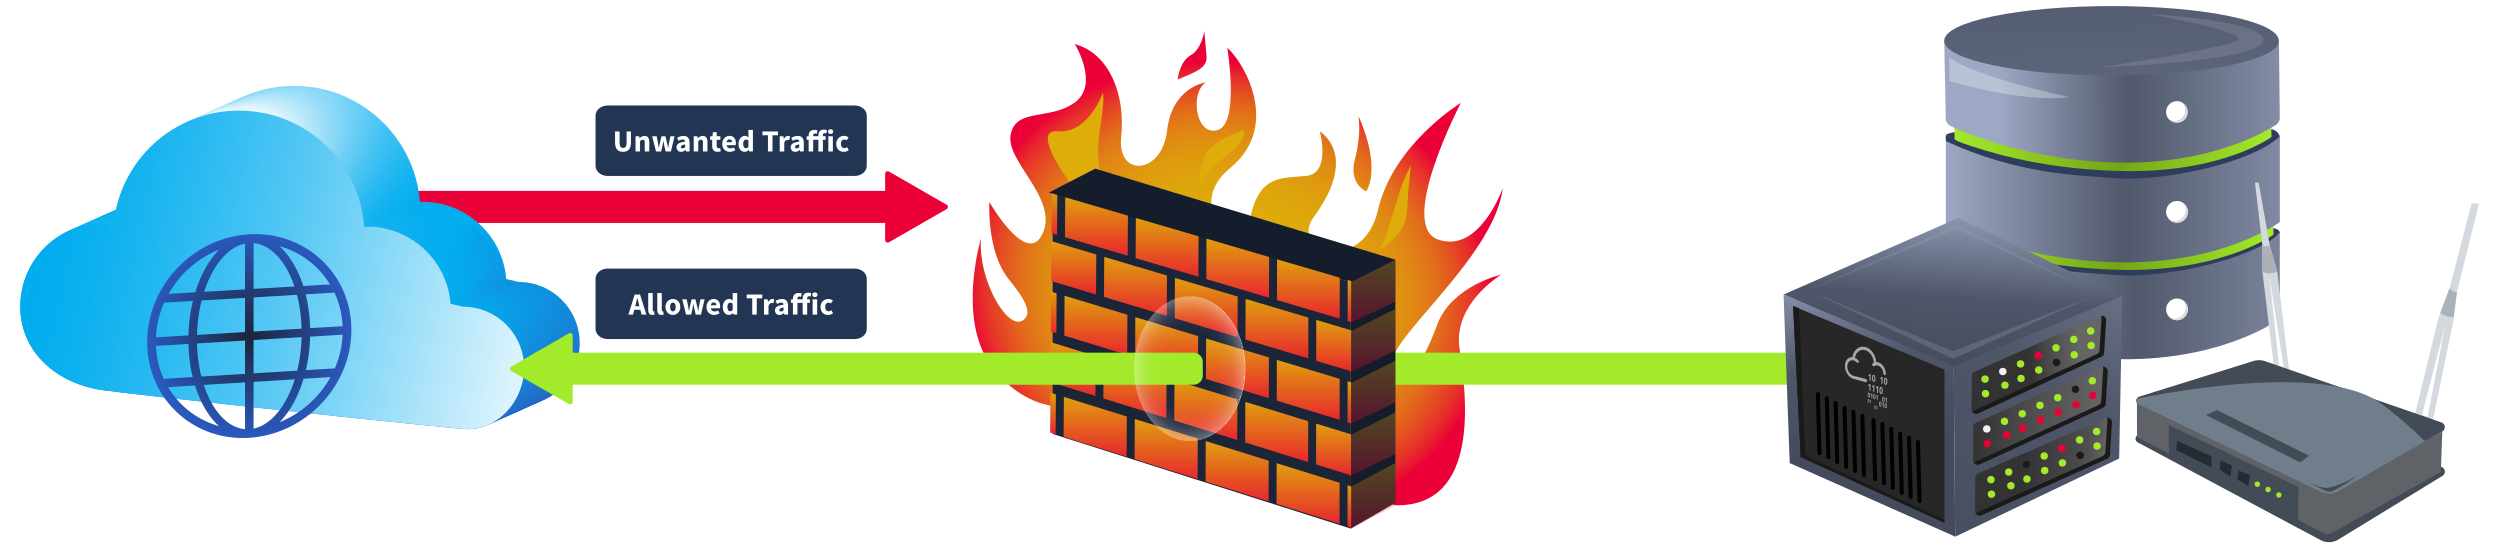 <svg xmlns="http://www.w3.org/2000/svg" xmlns:xlink="http://www.w3.org/1999/xlink" width="1140" height="250" data-name="Layer 1"><defs><linearGradient id="a" x1="511.07" x2="511.07" y1="170.05" y2="209.52" gradientTransform="matrix(-1 0 0 1 1060.92 0)" gradientUnits="userSpaceOnUse"><stop offset="0" stop-color="#dead0a"/><stop offset="1" stop-color="#eb0037"/></linearGradient><linearGradient xlink:href="#a" id="f" x1="528.93" x2="528.93" y1="141.34" y2="180.5"/><linearGradient xlink:href="#a" id="g" x1="496.65" x2="496.65" y1="151.08" y2="190.42"/><linearGradient xlink:href="#a" id="h" x1="510.9" x2="510.9" y1="123.46" y2="162.51"/><linearGradient xlink:href="#a" id="i" x1="543.14" x2="543.14" y1="113.89" y2="152.76"/><linearGradient xlink:href="#a" id="j" x1="561.21" x2="561.21" y1="131.61" y2="170.58"/><linearGradient xlink:href="#a" id="k" x1="543.38" x2="543.38" y1="160.16" y2="199.44"/><linearGradient xlink:href="#a" id="l" x1="445.57" x2="445.57" y1="171.54" y2="199.32"/><linearGradient xlink:href="#a" id="m" x1="452.72" x2="452.72" y1="143.06" y2="176.98"/><linearGradient xlink:href="#a" id="n" x1="452.76" x2="452.76" y1="190.32" y2="224.47"/><linearGradient xlink:href="#a" id="o" x1="478.65" x2="478.65" y1="133.03" y2="172.27"/><linearGradient xlink:href="#a" id="p" x1="580.41" x2="580.41" y1="130.73" y2="158.1"/><linearGradient xlink:href="#a" id="q" x1="478.75" x2="478.75" y1="179.95" y2="219.6"/><linearGradient xlink:href="#a" id="r" x1="464.37" x2="464.37" y1="160.81" y2="200.34"/><linearGradient xlink:href="#a" id="s" x1="496.79" x2="496.79" y1="197.81" y2="237.57"/><linearGradient xlink:href="#a" id="t" x1="464.44" x2="464.44" y1="207.87" y2="247.82"/><linearGradient xlink:href="#a" id="u" x1="445.6" x2="445.6" y1="218.96" y2="246.77"/><linearGradient xlink:href="#a" id="v" x1="529.15" x2="529.15" y1="187.75" y2="227.33"/><linearGradient xlink:href="#a" id="w" x1="580.74" x2="580.74" y1="176.79" y2="204.19"/><linearGradient xlink:href="#a" id="x" x1="571.29" x2="571.29" y1="107.05" y2="142.21"/><linearGradient xlink:href="#a" id="y" x1="445.54" x2="445.54" y1="125.36" y2="153.12"/><linearGradient xlink:href="#a" id="z" x1="561.5" x2="561.5" y1="177.7" y2="217.09"/><linearGradient xlink:href="#a" id="A" x1="560.94" x2="560.94" y1="86.74" y2="125.3"/><linearGradient xlink:href="#a" id="B" x1="580.1" x2="580.1" y1="85.89" y2="113.22"/><linearGradient xlink:href="#a" id="C" x1="571.59" x2="571.59" y1="153.08" y2="188.54"/><linearGradient xlink:href="#a" id="D" x1="464.31" x2="464.31" y1="114.98" y2="154.1"/><linearGradient xlink:href="#a" id="E" x1="528.73" x2="528.73" y1="96.15" y2="134.9"/><linearGradient xlink:href="#a" id="F" x1="496.52" x2="496.52" y1="105.57" y2="144.5"/><linearGradient xlink:href="#a" id="G" x1="434.49" x2="434.49" y1="118.43" y2="146.96"/><linearGradient xlink:href="#a" id="H" x1="434.49" x2="434.49" y1="140.85" y2="169.39"/><linearGradient xlink:href="#a" id="I" x1="434.49" x2="434.49" y1="164.45" y2="192.99"/><linearGradient xlink:href="#a" id="J" x1="434.49" x2="434.49" y1="188.05" y2="216.58"/><linearGradient xlink:href="#a" id="K" x1="434.79" x2="434.79" y1="211.15" y2="241.04"/><linearGradient id="L" x1="208.77" x2="208.77" y1="195.38" y2="17.63" gradientTransform="matrix(-1 0 0 1 358.23 0)" gradientUnits="userSpaceOnUse"><stop offset="0" stop-color="#2a59be"/><stop offset=".54" stop-color="#02adef"/><stop offset=".6" stop-color="#06aeef"/><stop offset=".65" stop-color="#12b2f0"/><stop offset=".71" stop-color="#27b9f1"/><stop offset=".77" stop-color="#44c2f3"/><stop offset=".83" stop-color="#6acef5"/><stop offset=".89" stop-color="#98ddf8"/><stop offset=".95" stop-color="#cdeffb"/><stop offset="1" stop-color="#fff"/></linearGradient><linearGradient id="M" x1="211.08" x2="211.08" y1="196.41" y2="20.54" gradientTransform="matrix(-1 0 0 1 358.23 0)" gradientUnits="userSpaceOnUse"><stop offset="0" stop-color="#2a59be"/><stop offset=".44" stop-color="#099ee7"/><stop offset=".5" stop-color="#07a0e8"/><stop offset=".53" stop-color="#03a8ec"/><stop offset=".54" stop-color="#02adef"/><stop offset=".6" stop-color="#06aeef"/><stop offset=".65" stop-color="#12b2f0"/><stop offset=".71" stop-color="#27b9f1"/><stop offset=".77" stop-color="#44c2f3"/><stop offset=".83" stop-color="#6acef5"/><stop offset=".89" stop-color="#98ddf8"/><stop offset=".95" stop-color="#cdeffb"/><stop offset="1" stop-color="#fff"/></linearGradient><linearGradient id="N" x1="213.38" x2="213.38" y1="197.44" y2="23.44" gradientTransform="matrix(-1 0 0 1 358.23 0)" gradientUnits="userSpaceOnUse"><stop offset="0" stop-color="#2a59be"/><stop offset=".44" stop-color="#09a0e8"/><stop offset=".5" stop-color="#07a2e9"/><stop offset=".54" stop-color="#03aaed"/><stop offset=".54" stop-color="#02adef"/><stop offset=".6" stop-color="#06aeef"/><stop offset=".65" stop-color="#12b2f0"/><stop offset=".71" stop-color="#27b9f1"/><stop offset=".77" stop-color="#44c2f3"/><stop offset=".83" stop-color="#6acef5"/><stop offset=".89" stop-color="#98ddf8"/><stop offset=".95" stop-color="#cdeffb"/><stop offset="1" stop-color="#fff"/></linearGradient><linearGradient id="O" x1="215.69" x2="215.69" y1="198.46" y2="26.35" gradientTransform="matrix(-1 0 0 1 358.23 0)" gradientUnits="userSpaceOnUse"><stop offset="0" stop-color="#2a59be"/><stop offset=".44" stop-color="#08a1e8"/><stop offset=".5" stop-color="#06a3e9"/><stop offset=".54" stop-color="#02abee"/><stop offset=".54" stop-color="#02adef"/><stop offset=".6" stop-color="#06aeef"/><stop offset=".65" stop-color="#12b2f0"/><stop offset=".71" stop-color="#27b9f1"/><stop offset=".77" stop-color="#44c2f3"/><stop offset=".83" stop-color="#6acef5"/><stop offset=".89" stop-color="#98ddf8"/><stop offset=".95" stop-color="#cdeffb"/><stop offset="1" stop-color="#fff"/></linearGradient><linearGradient id="P" x1="217.99" x2="217.99" y1="199.49" y2="29.26" gradientTransform="matrix(-1 0 0 1 358.23 0)" gradientUnits="userSpaceOnUse"><stop offset="0" stop-color="#2a59be"/><stop offset=".44" stop-color="#07a3e9"/><stop offset=".51" stop-color="#05a5ea"/><stop offset=".54" stop-color="#02adef"/><stop offset=".6" stop-color="#06aeef"/><stop offset=".65" stop-color="#12b2f0"/><stop offset=".71" stop-color="#27b9f1"/><stop offset=".77" stop-color="#44c2f3"/><stop offset=".83" stop-color="#6acef5"/><stop offset=".89" stop-color="#98ddf8"/><stop offset=".95" stop-color="#cdeffb"/><stop offset="1" stop-color="#fff"/></linearGradient><linearGradient id="Q" x1="220.3" x2="220.3" y1="200.52" y2="32.16" gradientTransform="matrix(-1 0 0 1 358.23 0)" gradientUnits="userSpaceOnUse"><stop offset="0" stop-color="#2a59be"/><stop offset=".44" stop-color="#06a4ea"/><stop offset=".51" stop-color="#04a6eb"/><stop offset=".54" stop-color="#02adef"/><stop offset=".6" stop-color="#06aeef"/><stop offset=".65" stop-color="#12b2f0"/><stop offset=".71" stop-color="#27b9f1"/><stop offset=".77" stop-color="#44c2f3"/><stop offset=".83" stop-color="#6acef5"/><stop offset=".89" stop-color="#98ddf8"/><stop offset=".95" stop-color="#cdeffb"/><stop offset="1" stop-color="#fff"/></linearGradient><linearGradient id="R" x1="222.6" x2="222.6" y1="201.55" y2="35.07" gradientTransform="matrix(-1 0 0 1 358.23 0)" gradientUnits="userSpaceOnUse"><stop offset="0" stop-color="#2a59be"/><stop offset=".44" stop-color="#06a6eb"/><stop offset=".51" stop-color="#04a8ec"/><stop offset=".54" stop-color="#03adef"/><stop offset=".6" stop-color="#07aeef"/><stop offset=".65" stop-color="#13b2f0"/><stop offset=".71" stop-color="#28b9f1"/><stop offset=".77" stop-color="#45c2f3"/><stop offset=".83" stop-color="#6bcef5"/><stop offset=".89" stop-color="#99ddf8"/><stop offset=".95" stop-color="#ceeffb"/><stop offset="1" stop-color="#fff"/></linearGradient><linearGradient id="S" x1="224.91" x2="224.91" y1="202.58" y2="37.98" gradientTransform="matrix(-1 0 0 1 358.23 0)" gradientUnits="userSpaceOnUse"><stop offset="0" stop-color="#2a59be"/><stop offset=".44" stop-color="#05a7ec"/><stop offset=".52" stop-color="#04a9ed"/><stop offset=".54" stop-color="#03adef"/><stop offset=".6" stop-color="#07aeef"/><stop offset=".65" stop-color="#13b2f0"/><stop offset=".71" stop-color="#28b9f1"/><stop offset=".77" stop-color="#45c2f3"/><stop offset=".83" stop-color="#6bcef5"/><stop offset=".89" stop-color="#99ddf8"/><stop offset=".95" stop-color="#ceeffb"/><stop offset="1" stop-color="#fff"/></linearGradient><linearGradient id="T" x1="227.21" x2="227.21" y1="203.6" y2="40.88" gradientTransform="matrix(-1 0 0 1 358.23 0)" gradientUnits="userSpaceOnUse"><stop offset="0" stop-color="#2a59be"/><stop offset=".44" stop-color="#04a9ed"/><stop offset=".53" stop-color="#03abee"/><stop offset=".54" stop-color="#03adef"/><stop offset=".6" stop-color="#07aeef"/><stop offset=".65" stop-color="#13b2f0"/><stop offset=".71" stop-color="#28b9f1"/><stop offset=".77" stop-color="#45c2f3"/><stop offset=".83" stop-color="#6bcef5"/><stop offset=".89" stop-color="#99ddf8"/><stop offset=".95" stop-color="#ceeffb"/><stop offset="1" stop-color="#fff"/></linearGradient><linearGradient id="U" x1="229.52" x2="229.52" y1="204.63" y2="43.79" gradientTransform="matrix(-1 0 0 1 358.23 0)" gradientUnits="userSpaceOnUse"><stop offset="0" stop-color="#2a59be"/><stop offset=".44" stop-color="#03aaed"/><stop offset=".54" stop-color="#03acee"/><stop offset=".54" stop-color="#03adef"/><stop offset=".6" stop-color="#07aeef"/><stop offset=".65" stop-color="#13b2f0"/><stop offset=".71" stop-color="#28b9f1"/><stop offset=".77" stop-color="#45c2f3"/><stop offset=".83" stop-color="#6bcef5"/><stop offset=".89" stop-color="#99ddf8"/><stop offset=".95" stop-color="#ceeffb"/><stop offset="1" stop-color="#fff"/></linearGradient><linearGradient id="V" x1="231.82" x2="231.82" y1="205.66" y2="46.7" gradientTransform="matrix(-1 0 0 1 358.23 0)" gradientUnits="userSpaceOnUse"><stop offset="0" stop-color="#2a59be"/><stop offset=".44" stop-color="#03acee"/><stop offset=".54" stop-color="#03adef"/><stop offset=".6" stop-color="#07aeef"/><stop offset=".65" stop-color="#13b2f0"/><stop offset=".71" stop-color="#28b9f1"/><stop offset=".77" stop-color="#45c2f3"/><stop offset=".83" stop-color="#6bcef5"/><stop offset=".89" stop-color="#99ddf8"/><stop offset=".95" stop-color="#ceeffb"/><stop offset="1" stop-color="#fff"/></linearGradient><linearGradient id="W" x1="234.13" x2="234.13" y1="206.69" y2="49.6" gradientTransform="matrix(-1 0 0 1 358.23 0)" gradientUnits="userSpaceOnUse"><stop offset="0" stop-color="#2a59be"/><stop offset=".44" stop-color="#02adef"/><stop offset=".57" stop-color="#04adef"/><stop offset=".64" stop-color="#0cb0ef"/><stop offset=".71" stop-color="#1bb5f0"/><stop offset=".76" stop-color="#2fbbf1"/><stop offset=".81" stop-color="#4ac4f3"/><stop offset=".86" stop-color="#6acef5"/><stop offset=".91" stop-color="#90dbf8"/><stop offset=".95" stop-color="#bde9fa"/><stop offset=".99" stop-color="#eef9fd"/><stop offset="1" stop-color="#fff"/></linearGradient><linearGradient id="X" x1="334.07" x2="92.65" y1="102.02" y2="154.04" gradientTransform="matrix(-1 0 0 1 358.23 0)" gradientUnits="userSpaceOnUse"><stop offset="0" stop-color="#02adef"/><stop offset=".09" stop-color="#0cb0ef"/><stop offset=".23" stop-color="#27b9f1"/><stop offset=".43" stop-color="#54c7f4"/><stop offset=".65" stop-color="#93dcf8"/><stop offset=".91" stop-color="#e1f5fd"/><stop offset="1" stop-color="#fff"/></linearGradient><linearGradient id="ab" x1="891.25" x2="1036.82" y1="94.62" y2="94.62" gradientUnits="userSpaceOnUse"><stop offset="0" stop-color="#a3ea2a"/><stop offset=".51" stop-color="#74a517"/><stop offset=".99" stop-color="#a3ea2a"/></linearGradient><linearGradient id="ac" x1="911.76" x2="1263.21" y1="46.45" y2="44.98" gradientUnits="userSpaceOnUse"><stop offset="0" stop-color="#9da8c4"/><stop offset=".17" stop-color="#51586b"/><stop offset=".36" stop-color="#828ca5"/></linearGradient><linearGradient id="ad" x1="966.83" x2="958.01" y1="197.43" y2="-199.63" gradientUnits="userSpaceOnUse"><stop offset="0" stop-color="#7c89a5"/><stop offset=".57" stop-color="#4f5669"/><stop offset="1" stop-color="#444b5c"/></linearGradient><linearGradient id="b" x1="887.3" x2="1199.92" y1="135.07" y2="135.07" gradientUnits="userSpaceOnUse"><stop offset="0" stop-color="#9da8c4"/><stop offset=".28" stop-color="#51586b"/><stop offset=".53" stop-color="#828ca5"/></linearGradient><linearGradient xlink:href="#b" id="ae" x2="1180.33" y1="90.94" y2="90.94"/><linearGradient id="c" x1="893.78" x2="887.82" y1="88.26" y2="171.65" gradientUnits="userSpaceOnUse"><stop offset="0" stop-color="#9da8c4"/><stop offset=".57" stop-color="#4f5669"/><stop offset="1" stop-color="#444b5c"/></linearGradient><linearGradient xlink:href="#c" id="af" x1="840.33" x2="856.1" y1="112.87" y2="204.01"/><linearGradient xlink:href="#c" id="ag" x1="1021.69" x2="871.36" y1="38.38" y2="280.22"/><linearGradient id="d" x1="-2257.14" x2="-2233.42" y1="108.83" y2="112.97" gradientTransform="scale(-1 1)rotate(-3.59 -722.675 -20724.755)" gradientUnits="userSpaceOnUse"><stop offset="0" stop-color="#666"/><stop offset=".57" stop-color="#4d4d4d"/><stop offset="1" stop-color="#333"/></linearGradient><linearGradient xlink:href="#d" id="ah" x1="-2269.01" x2="-2209.43" y1="135.42" y2="135.42"/><linearGradient id="ai" x1="-2272.38" x2="-2211.72" y1="158.49" y2="158.49" gradientTransform="scale(-1 1)rotate(-3.59 -722.675 -20724.755)" gradientUnits="userSpaceOnUse"><stop offset="0" stop-color="#666"/><stop offset=".19" stop-color="#4d4d4d"/><stop offset=".65" stop-color="#333"/></linearGradient><radialGradient id="e" cx="1172.39" cy="-273" r="139.06" fx="1172.39" fy="-273" gradientTransform="matrix(-.973 -.23 -.2 .847 1646.76 635.41)" gradientUnits="userSpaceOnUse"><stop offset="0" stop-color="#dead0a"/><stop offset=".32" stop-color="#deab0a"/><stop offset=".45" stop-color="#dea30c"/><stop offset=".54" stop-color="#df970f"/><stop offset=".62" stop-color="#e08614"/><stop offset=".69" stop-color="#e26f1a"/><stop offset=".75" stop-color="#e45321"/><stop offset=".81" stop-color="#e7312a"/><stop offset=".86" stop-color="#ea0c33"/><stop offset=".87" stop-color="#eb0037"/></radialGradient><radialGradient id="Y" cx="244.56" cy="153.24" r="46.52" fx="244.56" fy="153.24" gradientTransform="matrix(-1 0 0 1 358.23 0)" gradientUnits="userSpaceOnUse"><stop offset="0" stop-color="#1c2538"/><stop offset="1" stop-color="#2a59be"/></radialGradient><radialGradient id="Z" cx="545.23" cy="168.13" r="32.97" fx="545.23" fy="168.13" gradientTransform="matrix(.77 0 0 1 122.4 0)" gradientUnits="userSpaceOnUse"><stop offset="0" stop-color="#fff" stop-opacity="0"/><stop offset=".23" stop-color="rgba(255, 255, 255, .01)" stop-opacity=".01"/><stop offset=".39" stop-color="rgba(255, 255, 255, .05)" stop-opacity=".05"/><stop offset=".53" stop-color="rgba(255, 255, 255, .11)" stop-opacity=".11"/><stop offset=".66" stop-color="rgba(255, 255, 255, .19)" stop-opacity=".19"/><stop offset=".78" stop-color="rgba(255, 255, 255, .3)" stop-opacity=".3"/><stop offset=".89" stop-color="rgba(255, 255, 255, .44)" stop-opacity=".44"/><stop offset="1" stop-color="rgba(255, 255, 255, .59)" stop-opacity=".59"/><stop offset="1" stop-color="#fff" stop-opacity=".6"/></radialGradient><filter id="aa" filterUnits="userSpaceOnUse"><feOffset/><feGaussianBlur result="blur" stdDeviation="8.78"/><feFlood flood-color="#a3ea2a" flood-opacity="1"/><feComposite in2="blur" operator="in"/><feComposite in="SourceGraphic"/></filter></defs><path d="m431.66 95.35-26.28 15.11c-.78.44-1.75-.11-1.75-1.01v-7.79H176.74a4.22 4.22 0 0 1-4.22-4.22v-6.19a4.21 4.21 0 0 1 4.21-4.21h226.9v-7.79c0-.9.97-1.45 1.75-1.01l26.28 15.11c.78.44.78 1.56 0 2" data-name="arrow styles for diagrams etc" style="fill:#eb0037;stroke-width:0"/><g data-name="Artwork 96"><path d="M478.29 184.78s-14.67-1.85-26.5-18.29c-15.43-21.44-4.47-57.76-4.47-57.76-1.45 18.24 11.59 41.35 18.68 37.58 5.49-2.92 1.25-10.07-5.91-18.86-10.29-12.65-8.94-35.34-8.94-35.34s17.26 30.18 24.36 14.23-17.06-32.7-14.64-44.99 17.69-6.31 29.17-14.56.1-26.66.1-26.66c15.69 4.18 23.14 23.09 21.12 42.15s18.69 17.28 20.92-2.69c2.22-19.97 17.69-22.03 17.69-22.03-7.26 4.48-4.84 24.59 5.33 21.75 10.18-2.84 4.44-37.55 4.44-37.55 8.5 7.72 24.03 36.17 1.5 54.68-22.52 18.51 4.86 40.22 9.19 21.87s13.53-16.99 25.16-18.06 6.34-20.42 6.34-20.42c10.93 8.3 9.39 22.7-2.63 38.93s22.37 26.72 29.2-3.11c6.83-29.84 37.75-48.75 37.75-48.75s-29.24 56-10.26 62.38c18.98 6.39 29.39-23.56 29.39-23.56-3.74 32-56.08 72.06-49.46 80.34s12.84.12 19.47-17.85 29.24-22.95 29.24-22.95-22.17 13.18-18.97 33.95 9.65 71.87-29.24 71.2L478.3 184.8Zm144.76-97.49c6.97-12.64-3.62-34.4-3.62-34.4s1.57 7.82-1.56 19.51c-3.12 11.69 5.17 14.89 5.17 14.89Zm-86.09-51c8.1-3.45 13.62-5.15 13.21-10.61-.42-5.46-1-11.39-1-11.39s-1.2 8.08-6.28 10.96-5.92 11.04-5.92 11.04Z" style="fill:url(#e);stroke-width:0"/><path d="M503.94 82.62c-7.41-10.4.54-31.73-.99-40.45 0 0-6.44 18.87-20.53 17.67s8.48 27.56 8.48 27.56zm43 2.25c6.3-13.65 20.41-15.45 20.41-25.45 0 0-9.47 2.45-15.38 8.17s-5.03 17.29-5.03 17.29Zm96.46-9.55c-7.33 12.9-9.85 34.01-15.2 38.92 0 0 12.83-6.17 13.41-18.09s1.79-20.83 1.79-20.83" style="fill:#dead0a;stroke-width:0"/></g><path d="M814 175.44a4.21 4.21 0 0 0 4.21-4.21v-6.19a4.22 4.22 0 0 0-4.22-4.22h-213.8v14.61H814Z" data-name="arrow styles for diagrams etc" style="fill:#a3ea2a;stroke-width:0"/><path d="M480.01 87.82v110.07l135.94 43.15-.02-112.34z" style="fill:#1c2538;stroke-width:0"/><path d="m615.95 241.04 20.36-11.78V118.43l-20.38 10.27zm20.36-122.61-20.38 10.27-137.64-40.88 21.12-10.92z" style="fill:#151c2b;stroke-width:0"/><path d="m535.55 173.35 28.68 8.8-.06 18.5-28.7-8.91z" style="fill:url(#a);stroke-width:0"/><path d="m517.71 144.62 28.64 8.65-.07 18.43-28.67-8.77z" style="fill:url(#f);stroke-width:0"/><path d="m549.98 154.36 28.64 8.65-.04 18.56-28.67-8.76z" style="fill:url(#g);stroke-width:0"/><path d="m535.76 126.72 28.61 8.51-.06 18.5-28.63-8.62z" style="fill:url(#h);stroke-width:0"/><path d="m503.53 117.14 28.61 8.51-.09 18.37-28.63-8.62z" style="fill:url(#i);stroke-width:0"/><path d="m485.44 134.87 28.65 8.65-.1 18.3-28.67-8.76z" style="fill:url(#j);stroke-width:0"/><path d="m503.25 163.44 28.68 8.8-.09 18.37-28.7-8.91z" style="fill:url(#k);stroke-width:0"/><path d="m614.5 192.56.01-18.7 1.68.51-.01 18.71z" style="fill:url(#l);stroke-width:0"/><path d="m600.22 145.89 15.99 4.76-.01 18.7-16.01-4.81z" style="fill:url(#m);stroke-width:0"/><path d="m600.16 193.17 16.02 4.92-.01 18.71-16.04-4.98z" style="fill:url(#n);stroke-width:0"/><path d="m567.99 136.31 28.61 8.5-.03 18.63-28.63-8.62z" style="fill:url(#o);stroke-width:0"/><path d="m481.69 151.95-2.5-.77.13-18.16 2.5.75z" style="fill:url(#p);stroke-width:0"/><path d="m567.86 183.26 28.67 8.8-.03 18.63-28.7-8.91z" style="fill:url(#q);stroke-width:0"/><path d="m582.24 164.11 28.64 8.65-.01 18.69-28.67-8.77z" style="fill:url(#r);stroke-width:0"/><path d="m578.51 210.08-.04 18.56-28.73-9.06.06-18.45z" style="fill:url(#s);stroke-width:0"/><path d="m610.85 220.15-.02 18.69-28.73-9.06.04-18.57z" style="fill:url(#t);stroke-width:0"/><path d="m616.17 221.81-.01 18.71-1.69-.54.01-18.7z" style="fill:url(#u);stroke-width:0"/><path d="m546.17 200-.07 18.43-28.73-9.05.1-18.32z" style="fill:url(#v);stroke-width:0"/><path d="m481.5 179.86-.13 18.17-2.51-.79.13-18.16z" style="fill:url(#w);stroke-width:0"/><path d="m499.79 134.31-20.44-6.16.13-18.16 20.43 6.07z" style="fill:url(#x);stroke-width:0"/><path d="m614.53 146.38.01-18.7 1.68.49-.01 18.71z" style="fill:url(#y);stroke-width:0"/><path d="m513.84 189.93-.1 18.3-28.73-9.05.12-18.19z" style="fill:url(#z);stroke-width:0"/><path d="m485.63 108.15.12-18.19 28.58 8.37-.1 18.3z" style="fill:url(#A);stroke-width:0"/><path d="m479.51 106.33.12-18.16 2.5.73-.12 18.17z" style="fill:url(#B);stroke-width:0"/><path d="m479.15 156.05 20.47 6.28-.11 18.24-20.49-6.36z" style="fill:url(#C);stroke-width:0"/><path d="m582.3 136.82.04-18.57 28.58 8.37-.01 18.69z" style="fill:url(#D);stroke-width:0"/><path d="m517.85 117.71.1-18.32 28.58 8.37-.07 18.43z" style="fill:url(#E);stroke-width:0"/><path d="m550.08 127.27.06-18.45 28.58 8.37-.04 18.56z" style="fill:url(#F);stroke-width:0"/><path d="m616.54 146.96 19.77-9.47v-19.06l-19.77 9.96z" style="fill:url(#G);opacity:.3;stroke-width:0"/><path d="m616.54 169.39 19.77-9.47v-19.07l-19.77 9.97z" style="fill:url(#H);opacity:.3;stroke-width:0"/><path d="m616.54 192.99 19.77-9.48v-19.06l-19.77 9.97z" style="fill:url(#I);opacity:.3;stroke-width:0"/><path d="m616.54 216.58 19.77-9.47v-19.06l-19.77 9.97z" style="fill:url(#J);opacity:.3;stroke-width:0"/><path d="m615.95 241.04 20.36-10.65v-19.24l-20.14 10.66z" style="fill:url(#K);opacity:.3;stroke-width:0"/><g data-name="Cloud + internet"><path d="m72.73 90.42 4.47 1.04c2.54-29.32 27.13-52.32 57.11-52.32s54.92 23.33 57.16 52.94c.44-.01.88-.03 1.32-.03 20.07 0 36.52 15.51 38.03 35.19l5.66 1.32c15.39 0 27.87 12.48 27.87 27.87s-12.55 29.32-27.87 27.87c-52.45-4.95-144.45-15.1-163.74-17.61-20.89-2.71-38.14-17.07-38.14-38.14s17.07-38.14 38.14-38.14Z" style="fill:url(#L);stroke-width:0"/><path d="M262.03 157.46c0 15.39-12.55 29.32-27.87 27.87-52.45-4.95-144.45-15.1-163.74-17.61-20.89-2.71-38.14-17.07-38.14-38.14s17.07-38.14 38.14-38.14l4.47 1.04c2.54-29.32 27.13-52.32 57.11-52.32s54.92 23.33 57.16 52.94c.44-.01.88-.03 1.32-.03 20.07 0 36.52 15.51 38.03 35.19l5.66 1.32c15.39 0 27.87 12.48 27.87 27.87Z" style="fill:url(#M);stroke-width:0"/><path d="M259.72 158.48c0 15.39-12.55 29.32-27.87 27.87-52.45-4.95-144.45-15.1-163.74-17.61-20.89-2.71-38.14-17.07-38.14-38.14s17.07-38.14 38.14-38.14l4.47 1.04c2.54-29.32 27.13-52.32 57.11-52.32 30.18 0 54.92 23.33 57.16 52.94.44-.01.88-.03 1.32-.03 20.07 0 36.52 15.51 38.03 35.19l5.66 1.32c15.39 0 27.87 12.48 27.87 27.87Z" style="fill:url(#N);stroke-width:0"/><path d="M257.42 159.51c0 15.39-12.55 29.32-27.87 27.87-52.45-4.95-144.45-15.1-163.74-17.61-20.89-2.71-38.14-17.07-38.14-38.14 0-21.06 17.07-38.14 38.14-38.14l4.47 1.04c2.54-29.32 27.13-52.32 57.11-52.32s54.92 23.33 57.16 52.94c.44-.01.88-.03 1.32-.03 20.07 0 36.52 15.51 38.03 35.19l5.66 1.32c15.39 0 27.87 12.48 27.87 27.87Z" style="fill:url(#O);stroke-width:0"/><path d="M255.11 160.54c0 15.39-12.55 29.32-27.87 27.87-52.45-4.95-144.45-15.1-163.74-17.61-20.89-2.71-38.14-17.07-38.14-38.14S42.43 94.52 63.5 94.52l4.47 1.04c2.54-29.32 27.13-52.32 57.11-52.32 30.18 0 54.92 23.33 57.16 52.94.44-.01.88-.03 1.32-.03 20.07 0 36.52 15.51 38.03 35.19l5.66 1.32c15.39 0 27.87 12.48 27.87 27.87Z" style="fill:url(#P);stroke-width:0"/><path d="M252.81 161.57c0 15.39-12.55 29.32-27.87 27.87-52.45-4.95-144.45-15.1-163.74-17.61-20.89-2.71-38.14-17.07-38.14-38.14 0-21.06 17.07-38.14 38.14-38.14l4.47 1.04c2.54-29.32 27.13-52.32 57.11-52.32 30.18 0 54.92 23.33 57.16 52.94.44-.01.88-.03 1.32-.03 20.07 0 36.52 15.51 38.03 35.19l5.66 1.32c15.39 0 27.87 12.48 27.87 27.87Z" style="fill:url(#Q);stroke-width:0"/><path d="M250.5 162.6c0 15.39-12.55 29.32-27.87 27.87-52.45-4.95-144.45-15.1-163.74-17.61-20.89-2.71-38.14-17.07-38.14-38.14 0-21.06 17.07-38.14 38.14-38.14l4.47 1.04C65.9 68.3 90.49 45.3 120.47 45.3c30.18 0 54.92 23.33 57.16 52.94.44-.01.88-.03 1.32-.03 20.07 0 36.52 15.51 38.03 35.19l5.66 1.32c15.39 0 27.87 12.48 27.87 27.87Z" style="fill:url(#R);stroke-width:0"/><path d="M248.2 163.62c0 15.39-12.55 29.32-27.87 27.87-52.45-4.95-144.45-15.1-163.74-17.61-20.89-2.71-38.14-17.07-38.14-38.14 0-21.06 17.07-38.14 38.14-38.14l4.47 1.04c2.54-29.32 27.13-52.32 57.11-52.32 30.18 0 54.92 23.33 57.16 52.94.44-.01.88-.03 1.32-.03 20.07 0 36.52 15.51 38.03 35.19l5.66 1.32c15.39 0 27.87 12.48 27.87 27.87Z" style="fill:url(#S);stroke-width:0"/><path d="M245.89 164.65c0 15.39-12.55 29.32-27.87 27.87-52.45-4.95-144.45-15.1-163.74-17.61-20.89-2.71-38.14-17.07-38.14-38.14 0-21.06 17.07-38.14 38.14-38.14l4.47 1.04c2.54-29.32 27.13-52.32 57.11-52.32 30.18 0 54.92 23.33 57.16 52.94.44-.01.88-.03 1.32-.03 20.07 0 36.52 15.51 38.03 35.19l5.66 1.32c15.39 0 27.87 12.48 27.87 27.87Z" style="fill:url(#T);stroke-width:0"/><path d="M243.59 165.68c0 15.39-12.55 29.32-27.87 27.87-52.45-4.95-144.45-15.1-163.74-17.61-20.89-2.71-38.14-17.07-38.14-38.14 0-21.06 17.07-38.14 38.14-38.14l4.47 1.04c2.54-29.32 27.13-52.32 57.11-52.32 30.18 0 54.92 23.33 57.16 52.94.44-.01.88-.03 1.32-.03 20.07 0 36.52 15.51 38.03 35.19l5.66 1.32c15.39 0 27.87 12.48 27.87 27.87Z" style="fill:url(#U);stroke-width:0"/><path d="M241.28 166.71c0 15.39-12.55 29.32-27.87 27.87-52.45-4.95-144.45-15.1-163.74-17.61-20.89-2.71-38.14-17.07-38.14-38.14 0-21.06 17.07-38.14 38.14-38.14l4.47 1.04c2.54-29.32 27.13-52.32 57.11-52.32 30.18 0 54.92 23.33 57.16 52.94.44-.01.88-.03 1.32-.03 20.07 0 36.52 15.51 38.03 35.19l5.66 1.32c15.39 0 27.87 12.48 27.87 27.87Z" style="fill:url(#V);stroke-width:0"/><path d="m47.37 101.72 4.47 1.04c2.54-29.32 27.13-52.32 57.11-52.32 30.18 0 54.92 23.33 57.16 52.94.44-.01.88-.03 1.32-.03 20.07 0 36.52 15.51 38.03 35.19l5.66 1.32c15.39 0 27.87 12.48 27.87 27.87s-12.55 29.32-27.87 27.87c-52.45-4.95-144.45-15.1-163.74-17.61-20.89-2.71-38.14-17.07-38.14-38.14s17.07-38.14 38.14-38.14Z" style="fill:url(#W);stroke-width:0"/><path d="m47.37 101.72 4.47 1.04c2.54-29.32 27.13-52.32 57.11-52.32 30.18 0 54.92 23.33 57.16 52.94.44-.01.88-.03 1.32-.03 20.07 0 36.52 15.51 38.03 35.19l5.66 1.32c15.39 0 27.87 12.48 27.87 27.87s-12.55 29.32-27.87 27.87c-52.45-4.95-144.45-15.1-163.74-17.61-20.89-2.71-38.14-17.07-38.14-38.14s17.07-38.14 38.14-38.14Z" style="fill:url(#X);stroke-width:0"/><path d="M67.11 156.03c0 25.68 20.89 45.23 46.56 43.6 25.68-1.63 46.56-23.7 46.56-49.19s-20.89-45.05-46.56-43.6c-25.68 1.45-46.56 23.51-46.56 49.19m85.58 11.95-13.21.81c1.13-4.79 1.8-9.94 1.93-15.28l14.83-.89a43.7 43.7 0 0 1-3.55 15.36m-59.62-34.93c3.84-11.87 10.7-20.36 18.65-21.96v20.87zm18.66 2.79v15.58l-21.9 1.31c.15-5.56.88-10.86 2.11-15.73zm22.55-5.2-18.65 1.09v-20.86c7.95.69 14.81 8.39 18.65 19.78Zm1.13 3.81c1.24 4.71 1.97 9.91 2.11 15.42l-21.89 1.31v-15.57zm3.97-.24 13.13-.77c2.19 4.65 3.49 9.81 3.73 15.3l-14.84.89c-.13-5.46-.83-10.66-2.02-15.42m-3.84 34.82-19.92 1.22v-15.19l21.9-1.32c-.14 5.38-.83 10.54-1.99 15.29Zm-1.11 3.94c-3.81 12.09-10.75 20.8-18.81 22.48v-21.32zm-41.51 2.56 18.81-1.16v21.33c-8.06-.66-15-8.52-18.81-20.17m-1.11-3.82c-1.17-4.62-1.85-9.71-1.99-15.1l21.9-1.32v15.2l-19.92 1.22Zm-3.95.24-13.21.81c-2.08-4.57-3.31-9.64-3.55-15.03l14.83-.89c.13 5.35.8 10.44 1.93 15.11M71.1 153.84c.26-5.56 1.55-10.91 3.73-15.85l13.13-.77c-1.19 4.92-1.88 10.22-2.02 15.73zm28.85-40.04c-4.63 4.67-8.42 11.43-10.9 19.48l-12.19.71c5.14-9.07 13.31-16.31 23.09-20.19m50.54 15.9-12.19.71c-2.48-7.72-6.27-14.03-10.9-18.17 9.78 2.75 17.95 9.03 23.09 17.46m-22.98 62.83c4.66-4.78 8.46-11.66 10.91-19.81l12.3-.76c-5.1 9.18-13.33 16.56-23.21 20.56Zm-50.89-15.99 12.3-.76c2.45 7.87 6.25 14.3 10.91 18.5-9.86-2.77-18.09-9.15-23.21-17.74" data-name="Artwork 24" style="fill:url(#Y);stroke-width:0"/></g><path d="M389.7 80.24H277.11c-3.06 0-5.54-2.06-5.54-4.6V52.7c0-2.54 2.48-4.6 5.54-4.6H389.7c3.06 0 5.54 2.06 5.54 4.6v22.94c0 2.54-2.48 4.6-5.54 4.6" style="fill:#223654;stroke-width:0"/><path d="M280.47 64.84v-4.9h2.06v5.11c0 1.79.56 2.41 1.58 2.41s1.62-.62 1.62-2.41v-5.11h1.99v4.9c0 3.06-1.25 4.4-3.61 4.4s-3.65-1.33-3.65-4.4Zm9.33-2.71h1.68l.15.88h.05c.58-.56 1.29-1.05 2.23-1.05 1.51 0 2.16 1.07 2.16 2.8v4.31h-2.06v-4.05c0-1-.27-1.31-.86-1.31-.52 0-.83.24-1.29.68v4.69h-2.06zm7.58 0h2.05l.67 3.22c.12.69.2 1.36.31 2.07h.06c.12-.7.24-1.4.41-2.07l.76-3.22h1.79l.78 3.22c.17.69.29 1.36.44 2.07h.06c.12-.7.2-1.38.32-2.07l.66-3.22h1.9l-1.66 6.95h-2.41l-.64-2.78c-.13-.64-.24-1.28-.37-2.03h-.06c-.12.75-.22 1.39-.35 2.04l-.61 2.77h-2.36l-1.74-6.95Zm11.11 5.02c0-1.46 1.17-2.26 3.91-2.55-.04-.61-.34-1-1.1-1-.58 0-1.17.25-1.84.63l-.73-1.35c.88-.54 1.88-.91 2.97-.91 1.78 0 2.76 1.02 2.76 3.14v3.97h-1.68l-.15-.71h-.05c-.58.51-1.24.88-2.02.88-1.27 0-2.07-.92-2.07-2.1m3.92-.09v-1.21c-1.46.2-1.94.62-1.94 1.14 0 .45.31.67.8.67s.78-.23 1.14-.59Zm3.92-4.93h1.68l.15.88h.05c.58-.56 1.29-1.05 2.23-1.05 1.51 0 2.16 1.07 2.16 2.8v4.31h-2.06v-4.05c0-1-.27-1.31-.86-1.31-.52 0-.83.24-1.29.68v4.69h-2.06zm8.43 4.42v-2.81h-.95V62.2l1.06-.08.24-1.85h1.7v1.85h1.67v1.62h-1.67v2.78c0 .79.36 1.1.9 1.1.23 0 .48-.07.66-.13l.33 1.5c-.37.12-.87.25-1.54.25-1.72 0-2.4-1.08-2.4-2.69m4.57-.95c0-2.25 1.61-3.65 3.28-3.65 1.98 0 2.96 1.44 2.96 3.34 0 .37-.05.74-.09.91h-4.16c.18 1.01.88 1.47 1.8 1.47.53 0 1-.16 1.5-.45l.68 1.24c-.71.49-1.64.78-2.47.78-1.98 0-3.51-1.34-3.51-3.64Zm4.47-.76c0-.76-.33-1.31-1.16-1.31-.65 0-1.21.44-1.35 1.31zm2.96.76c0-2.27 1.42-3.65 2.88-3.65.77 0 1.23.29 1.7.73l-.07-1.05v-2.37h2.06v9.81h-1.68l-.15-.69h-.05c-.49.49-1.18.86-1.85.86-1.73 0-2.84-1.37-2.84-3.64m4.52 1.34v-2.85c-.36-.33-.77-.44-1.15-.44-.67 0-1.25.62-1.25 1.94s.47 1.98 1.27 1.98c.44 0 .79-.17 1.13-.62Zm8.9-5.26h-2.51v-1.73h7.09v1.73h-2.51v7.4h-2.06v-7.4Zm5.38.45h1.68l.15 1.21h.05c.51-.93 1.27-1.38 1.97-1.38.4 0 .63.05.83.14l-.34 1.78c-.25-.06-.45-.11-.75-.11-.52 0-1.16.34-1.53 1.29v4.03h-2.06v-6.95Zm5 5.02c0-1.46 1.17-2.26 3.91-2.55-.04-.61-.34-1-1.1-1-.58 0-1.17.25-1.84.63l-.73-1.35c.88-.54 1.88-.91 2.97-.91 1.78 0 2.76 1.02 2.76 3.14v3.97h-1.68l-.15-.71h-.05c-.58.51-1.24.88-2.02.88-1.27 0-2.07-.92-2.07-2.1m3.91-.09v-1.21c-1.46.2-1.94.62-1.94 1.14 0 .45.31.67.8.67s.78-.23 1.14-.59Zm3.36-4.86 1.04-.08h7.62v1.62h-8.66zm.92-.39c0-1.42.74-2.58 2.63-2.58.59 0 1.12.12 1.44.25l-.37 1.52c-.22-.1-.44-.15-.82-.15-.47 0-.82.3-.82.95v7.27h-2.06zm4.43-.04c0-1.47.68-2.67 2.56-2.67.58 0 1.08.13 1.39.25l-.37 1.52c-.23-.09-.49-.15-.72-.15-.5 0-.79.28-.79 1v7.37h-2.06v-7.31Zm4.39-1.74c0-.63.5-1.08 1.19-1.08s1.19.44 1.19 1.08-.5 1.08-1.19 1.08-1.19-.45-1.19-1.08m.16 2.1h2.06v6.95h-2.06zm3.6 3.47c0-2.31 1.7-3.65 3.62-3.65.86 0 1.51.3 2.03.75l-.97 1.32c-.33-.28-.61-.41-.94-.41-.99 0-1.63.78-1.63 1.98s.66 1.98 1.56 1.98c.46 0 .89-.23 1.25-.51l.81 1.35c-.68.6-1.54.83-2.29.83-1.94 0-3.44-1.33-3.44-3.64" style="fill:#fff;stroke-width:0"/><path d="m233.12 167.13 26.28-15.11c.78-.44 1.75.11 1.75 1.01v7.79h283.1a4.22 4.22 0 0 1 4.22 4.22v6.19a4.21 4.21 0 0 1-4.21 4.21H261.15v7.79c0 .9-.97 1.45-1.75 1.01l-26.28-15.11c-.78-.44-.78-1.56 0-2" data-name="arrow styles for diagrams etc" style="fill:#a3ea2a;stroke-width:0"/><path d="M389.7 154.61H277.11c-3.06 0-5.54-2.06-5.54-4.6v-22.94c0-2.54 2.48-4.6 5.54-4.6H389.7c3.06 0 5.54 2.06 5.54 4.6v22.94c0 2.54-2.48 4.6-5.54 4.6" style="fill:#223654;stroke-width:0"/><path d="M289.4 134.32h2.47l2.87 9.13h-2.18l-1.19-4.62c-.25-.91-.5-1.99-.74-2.95h-.06c-.22.96-.46 2.03-.72 2.95l-1.2 4.62h-2.11l2.87-9.13Zm-.98 5.35h4.39v1.6h-4.39zm7.16 1.62v-7.65h2.06v7.74c0 .44.21.58.37.58.08 0 .13 0 .25-.03l.25 1.52c-.23.1-.57.17-1.03.17-1.41 0-1.9-.92-1.9-2.33m4.14 0v-7.65h2.06v7.74c0 .44.21.58.37.58.08 0 .13 0 .25-.03l.25 1.52c-.23.1-.57.17-1.03.17-1.41 0-1.9-.92-1.9-2.33m3.74-1.31c0-2.31 1.63-3.65 3.38-3.65s3.38 1.33 3.38 3.65-1.63 3.64-3.38 3.64-3.38-1.33-3.38-3.64m4.66 0c0-1.2-.42-1.98-1.27-1.98s-1.28.78-1.28 1.98.42 1.98 1.28 1.98 1.27-.78 1.27-1.98m2.97-3.48h2.05l.67 3.22c.12.69.2 1.36.31 2.07h.06c.12-.7.24-1.4.41-2.07l.76-3.22h1.79l.78 3.22c.17.69.29 1.36.44 2.07h.06c.12-.7.2-1.38.32-2.07l.66-3.22h1.9l-1.66 6.95h-2.41l-.64-2.78c-.13-.64-.24-1.28-.37-2.03h-.06c-.12.75-.22 1.39-.35 2.04l-.61 2.77h-2.36l-1.74-6.95Zm11.06 3.48c0-2.25 1.61-3.65 3.28-3.65 1.98 0 2.96 1.44 2.96 3.33 0 .37-.05.74-.09.91h-4.16c.18 1.01.88 1.47 1.8 1.47.53 0 1-.16 1.5-.45l.68 1.24c-.71.49-1.64.78-2.47.78-1.98 0-3.51-1.34-3.51-3.64Zm4.48-.77c0-.76-.33-1.31-1.16-1.31-.65 0-1.21.44-1.35 1.31zm2.96.77c0-2.27 1.42-3.65 2.88-3.65.77 0 1.23.29 1.7.72l-.07-1.05v-2.37h2.06v9.81h-1.68l-.15-.69h-.05c-.49.49-1.18.86-1.85.86-1.73 0-2.84-1.37-2.84-3.64Zm4.51 1.33v-2.85c-.36-.33-.77-.44-1.15-.44-.67 0-1.25.62-1.25 1.94s.47 1.98 1.27 1.98c.44 0 .79-.17 1.13-.62Zm8.91-5.26h-2.51v-1.73h7.09v1.73h-2.51v7.4h-2.06v-7.4Zm5.37.45h1.68l.15 1.21h.05c.51-.93 1.27-1.38 1.97-1.38.4 0 .63.05.83.14l-.34 1.78c-.25-.06-.45-.11-.75-.11-.52 0-1.16.34-1.53 1.29v4.03h-2.06v-6.95Zm5.01 5.02c0-1.46 1.17-2.26 3.91-2.55-.04-.61-.34-1-1.1-1-.58 0-1.17.25-1.84.63l-.73-1.35c.88-.54 1.88-.91 2.97-.91 1.78 0 2.76 1.01 2.76 3.14v3.97h-1.68l-.15-.71h-.05c-.58.51-1.24.88-2.02.88-1.27 0-2.07-.92-2.07-2.09Zm3.91-.09v-1.21c-1.46.2-1.94.62-1.94 1.14 0 .45.31.67.8.67s.78-.23 1.14-.59Zm3.35-4.85 1.04-.08h7.62v1.62h-8.66zm.93-.39c0-1.42.74-2.58 2.63-2.58.59 0 1.12.12 1.44.25l-.37 1.52c-.22-.1-.44-.16-.82-.16-.47 0-.82.3-.82.95v7.27h-2.06v-7.26Zm4.43-.05c0-1.47.68-2.67 2.56-2.67.58 0 1.08.13 1.39.25l-.37 1.52c-.23-.09-.49-.15-.72-.15-.5 0-.79.28-.79 1v7.37h-2.06v-7.31Zm4.39-1.73c0-.63.5-1.08 1.19-1.08s1.19.44 1.19 1.08-.5 1.08-1.19 1.08-1.19-.45-1.19-1.08m.16 2.09h2.06v6.95h-2.06zm3.6 3.48c0-2.31 1.7-3.65 3.62-3.65.86 0 1.51.3 2.03.75l-.97 1.32c-.33-.28-.61-.41-.94-.41-.99 0-1.63.78-1.63 1.98s.66 1.98 1.56 1.98c.46 0 .89-.23 1.25-.51l.81 1.35c-.68.6-1.54.83-2.29.83-1.94 0-3.44-1.33-3.44-3.64" style="fill:#fff;stroke-width:0"/><ellipse cx="542.54" cy="168.13" rx="25.41" ry="32.97" style="fill:url(#Z);filter:url(#aa);stroke-width:0"/><g data-name="Database"><path d="M887.61 106.52s1.8-1.35 4.49-1.35l-.45 4.04zm-.22-45.06s1.98-1.21 4.67-1.21l-.45 4.04z" style="fill:#2e3d5b;stroke-width:0"/><path d="M891.25 56.09v60.77l78.85 19.77 66.72-22.24-1.24-61.78z" style="fill:url(#ab);stroke-width:0"/><path d="m886.57 18.59.69 35.44c.03 1.53.93 2.9 2.33 3.53 8.63 3.93 40.94 17.2 82.33 16.58 36.79-.56 59.47-13.11 65.84-17.15a3.93 3.93 0 0 0 1.82-3.38l-.38-34.72-152.62-.3Z" style="fill:url(#ac);stroke-width:0"/><path d="M1039.15 18.59c0 8.74-34.13 15.82-76.24 15.82s-76.35-7.08-76.35-15.82 34.25-15.82 76.35-15.82 76.24 7.08 76.24 15.82" style="fill:url(#ad);stroke-width:0"/><path d="M997.66 51.08a4.96 4.96 0 0 1-8.48 3.49c.73.43 1.58.67 2.49.67a4.96 4.96 0 0 0 3.52-8.45c1.48.86 2.47 2.46 2.47 4.29" style="fill:#dbdcdd;stroke-width:0"/><path d="M996.63 50.29a4.96 4.96 0 0 1-4.96 4.96c-.91 0-1.76-.24-2.49-.67a4.96 4.96 0 0 1 3.52-8.45c.91 0 1.76.24 2.49.67.89.9 1.44 2.13 1.44 3.49" style="fill:#fff;stroke-width:0"/><circle cx="992.7" cy="140.88" r="4.96" style="fill:#fff;stroke-width:0"/><path d="M887.86 106.51s3.64 2.68 8.1 4.17c7.41 2.47 32.12 11.35 70.43 12.36 46.95 1.24 70.74-16.32 70.74-16.32l2.46-.38-31.19 29.06-103.79-9.88-16.06-13.59-1.24-2.47s-.13-3.4.55-2.93Z" style="fill:#2e3d5b;stroke-width:0"/><path d="M887.3 108.54v29.47c0 5.09 3.09 9.66 7.82 11.57 13.14 5.29 41.7 14.74 76.79 14.21 30.41-.46 51.17-9.12 61.06-14.39 4.07-2.17 6.62-6.4 6.62-11.01v-32.06c-13.24 12.51-53.71 20.6-74.31 19.13-17.66-1.47-44.14-1.47-77.99-16.92Z" style="fill:url(#b);stroke-width:0"/><circle cx="992.7" cy="141.08" r="4.96" style="fill:#fff;stroke-width:0"/><path d="M887.41 61.45s4.09 2.68 8.55 4.17c7.41 2.47 32.12 11.35 70.43 12.36 46.95 1.24 69.55-15.59 69.55-15.59l2.46 2.32-30 25.62-103.79-9.88-16.06-13.59-1.24-2.47s-.15-2.76.1-2.93Zm152.18 44.88s.36-1.65-2.98-2.34v.54l.06 2.65 1.33-.29 1.59-.54Z" style="fill:#2e3d5b;stroke-width:0"/><path d="M1039.59 62.29s-.54-2.73-3.88-3.43v.74l.08 6.12 1.5-.25 2.29-3.17Z" style="fill:#2e3d5b;stroke-width:0"/><path d="M887.3 64.37v37.59s36.05 18.39 84.61 17.66c43.05-.65 66.78-17.73 67.66-18.37.02-.01.03-.03.03-.05V62.3c0-.05-.06-.08-.1-.04-13.34 12.45-53.66 20.5-74.21 19.04-17.66-1.47-44.14-1.47-77.99-16.92Z" style="fill:url(#ae);stroke-width:0"/><circle cx="992.7" cy="96.6" r="4.96" style="fill:#fff;stroke-width:0"/><path d="M997.66 96.6a4.96 4.96 0 0 1-8.48 3.49c.73.43 1.58.67 2.49.67a4.96 4.96 0 0 0 3.52-8.45c1.48.86 2.47 2.46 2.47 4.29m0 44.44a4.96 4.96 0 0 1-8.48 3.49c.73.43 1.58.67 2.49.67a4.96 4.96 0 0 0 3.52-8.45c1.48.86 2.47 2.46 2.47 4.29" style="fill:#dbdcdd;stroke-width:0"/><path d="M888.9 26.03v10.92s33.14 10.09 54.84 7.38c0 0-44.57-9.46-54.84-18.3" style="fill:#fff;opacity:.29;stroke-width:0"/><path d="M957.31 30.76s73.35-2.58 74.66-12.14-52.96-12.28-52.96-12.28 48.7 8.27 40.63 12.28c-8.07 4-62.34 12.14-62.34 12.14Z" style="fill:#fff;opacity:.11;stroke-width:0"/></g><g data-name="Server - small"><path d="m813.31 134.3 79.67-34.93 74.62 35.74-77.43 33.13z" style="fill:url(#c);stroke-width:0"/><path d="m890.94 167.09.64 77.62-75.47-33.54-2.8-76.87" style="fill:url(#af);stroke-width:0"/><path d="m890.88 167.15.7 77.56 74.77-35.64 1.4-74.07z" style="fill:url(#ag);stroke-width:0"/><path d="m902.05 188.48 56.19-25.78c.72-.33 1.2-1.03 1.25-1.82l.92-14.67c.1-1.61-1.54-2.75-3.01-2.09l-56.99 25.36c-.77.34-1.27 1.1-1.27 1.94l-.12 15.08a2.15 2.15 0 0 0 3.04 1.97Z" style="fill:url(#d);stroke-width:0"/><path d="M899.22 187.45a2.167 2.167 0 0 0 2.84 1.03l56.19-25.78c.72-.32 1.19-1.02 1.24-1.81l.92-14.67a2.165 2.165 0 0 0-2.3-2.29c.15.31.23.68.2 1.07l-.92 14.67c-.05.79-.53 1.49-1.24 1.81l-56.19 25.78c-.25.1-.49.18-.74.19" style="fill:#1a1a1a;stroke-width:0"/><path d="m902.8 211.73 56.19-25.78c.72-.33 1.2-1.03 1.25-1.82l.92-14.67c.1-1.61-1.54-2.75-3.01-2.09l-56.99 25.36c-.77.34-1.27 1.1-1.27 1.94l-.12 15.08a2.15 2.15 0 0 0 3.04 1.97Z" style="fill:url(#ah);stroke-width:0"/><path d="M899.96 210.7a2.167 2.167 0 0 0 2.84 1.03l56.19-25.78c.72-.32 1.19-1.02 1.24-1.81l.92-14.67a2.165 2.165 0 0 0-2.3-2.29c.15.31.23.68.2 1.07l-.92 14.67c-.05.79-.53 1.49-1.24 1.81l-56.19 25.78c-.25.1-.49.18-.74.19" style="fill:#1a1a1a;stroke-width:0"/><path d="m903.65 234.89 57.27-25.71c.72-.33 1.2-1.03 1.25-1.82l.92-14.67c.1-1.61-1.54-2.75-3.01-2.09l-58.07 25.29c-.77.34-1.27 1.1-1.27 1.94l-.12 15.08a2.15 2.15 0 0 0 3.04 1.97Z" style="fill:url(#ai);stroke-width:0"/><path d="M900.81 233.87a2.167 2.167 0 0 0 2.84 1.03l57.27-25.71c.72-.32 1.19-1.02 1.24-1.81l.92-14.67a2.165 2.165 0 0 0-2.3-2.29c.15.31.23.68.2 1.07l-.92 14.67c-.05.79-.53 1.49-1.24 1.81l-57.27 25.71c-.25.1-.49.18-.74.19" style="fill:#1a1a1a;stroke-width:0"/><circle cx="905.19" cy="172.87" r="1.7" style="fill:#a3ea2a;stroke-width:0"/><circle cx="905.4" cy="179.51" r="1.7" style="fill:#a3ea2a;stroke-width:0"/><circle cx="913.28" cy="169.41" r="1.7" style="fill:#f2f2f2;stroke-width:0"/><circle cx="914.26" cy="175.66" r="1.7" style="fill:#a3ea2a;stroke-width:0"/><circle cx="921.37" cy="165.94" r="1.7" style="fill:#a3ea2a;stroke-width:0"/><circle cx="921.58" cy="172.58" r="1.7" style="fill:#a3ea2a;stroke-width:0"/><circle cx="929.46" cy="162.09" r="1.7" style="fill:#eb0037;stroke-width:0"/><circle cx="929.67" cy="168.72" r="1.7" style="fill:#a3ea2a;stroke-width:0"/><circle cx="937.55" cy="158.62" r="1.7" style="fill:#a3ea2a;stroke-width:0"/><circle cx="937.76" cy="165.26" r="1.7" style="fill:#1a1a1a;stroke-width:0"/><circle cx="945.64" cy="154.77" r="1.7" style="fill:#a3ea2a;stroke-width:0"/><circle cx="945.85" cy="161.79" r="1.7" style="fill:#a3ea2a;stroke-width:0"/><circle cx="953.34" cy="150.92" r="1.7" style="fill:#a3ea2a;stroke-width:0"/><circle cx="953.55" cy="157.55" r="1.7" style="fill:#a3ea2a;stroke-width:0"/><circle cx="905.96" cy="195.6" r="1.7" style="fill:#f2f2f2;stroke-width:0"/><circle cx="906.17" cy="202.24" r="1.7" style="fill:#eb0037;stroke-width:0"/><circle cx="914.05" cy="192.14" r="1.7" style="fill:#a3ea2a;stroke-width:0"/><circle cx="915.03" cy="198.39" r="1.7" style="fill:#eb0037;stroke-width:0"/><circle cx="922.14" cy="188.67" r="1.7" style="fill:#a3ea2a;stroke-width:0"/><circle cx="922.35" cy="195.3" r="1.7" style="fill:#eb0037;stroke-width:0"/><circle cx="930.23" cy="184.82" r="1.7" style="fill:#a3ea2a;stroke-width:0"/><circle cx="930.44" cy="191.45" r="1.7" style="fill:#eb0037;stroke-width:0"/><circle cx="938.32" cy="181.35" r="1.7" style="fill:#a3ea2a;stroke-width:0"/><circle cx="938.53" cy="187.99" r="1.7" style="fill:#eb0037;stroke-width:0"/><circle cx="946.41" cy="177.5" r="1.7" style="fill:#1a1a1a;stroke-width:0"/><circle cx="946.62" cy="184.52" r="1.7" style="fill:#eb0037;stroke-width:0"/><circle cx="954.11" cy="173.64" r="1.7" style="fill:#a3ea2a;stroke-width:0"/><circle cx="954.32" cy="180.28" r="1.7" style="fill:#eb0037;stroke-width:0"/><circle cx="907.88" cy="218.72" r="1.7" style="fill:#a3ea2a;stroke-width:0"/><circle cx="908.1" cy="225.35" r="1.7" style="fill:#a3ea2a;stroke-width:0"/><circle cx="915.97" cy="215.25" r="1.7" style="fill:#a3ea2a;stroke-width:0"/><circle cx="916.96" cy="221.5" r="1.7" style="fill:#a3ea2a;stroke-width:0"/><circle cx="924.06" cy="211.78" r="1.7" style="fill:#1a1a1a;stroke-width:0"/><circle cx="924.28" cy="218.42" r="1.7" style="fill:#a3ea2a;stroke-width:0"/><circle cx="932.15" cy="207.93" r="1.7" style="fill:#a3ea2a;stroke-width:0"/><circle cx="932.37" cy="214.57" r="1.7" style="fill:#a3ea2a;stroke-width:0"/><circle cx="940.24" cy="204.46" r="1.7" style="fill:#eb0037;stroke-width:0"/><circle cx="940.46" cy="211.1" r="1.7" style="fill:#a3ea2a;stroke-width:0"/><circle cx="948.33" cy="200.61" r="1.7" style="fill:#a3ea2a;stroke-width:0"/><circle cx="948.55" cy="207.63" r="1.7" style="fill:#1a1a1a;stroke-width:0"/><circle cx="956.04" cy="196.76" r="1.7" style="fill:#a3ea2a;stroke-width:0"/><circle cx="956.25" cy="203.39" r="1.7" style="fill:#a3ea2a;stroke-width:0"/><path d="m817.64 139.54 3.47 68.87 65.58 30.01v-69.87z" style="fill:#272728;stroke-width:0"/><path d="m817.64 139.54 2.72 1.02 2.9 67.21-2.15.64z" style="fill:#1a1a1a;stroke-width:0"/><path d="m823.26 207.77 63.43 29.26v1.39l-65.58-30.01z" style="fill:#1a1a1a;stroke-width:0"/><path d="m829.69 206.63-.74-26.91m4.79 28.76-.73-26.92m4.79 29.13-.74-26.91m4.79 29.12-.73-26.91m4.79 28.75-.74-26.91m4.79 28.76-.73-26.92m5.81 28.79-.74-26.91m4.8 28.76-.74-26.91m4.79 29.12-.73-26.91m4.79 29.12-.74-26.91m4.79 28.75-.73-26.91m4.79 28.76-.74-26.91" style="fill:#eb0037;stroke:#000;stroke-linecap:round;stroke-linejoin:round;stroke-width:1.84px"/><path d="m826.3 133.16 64.23 30.43 64.23-28.74-64.23 25.36zm-3.38 0 69.3-30.42 62.54 30.42-62.54-28.73z" style="fill:#97afbf;opacity:.25;stroke-width:0"/></g><path d="m1100.13 193.63 11.76-48.56 5.07-13.52 10.14-38.87h3.38l-10.14 40.56-1.69 13.52-10.14 49s-3.25-.89-8.38-2.13" style="fill:#d4d8df;stroke-width:0"/><path d="M1116.97 131.55s1.68 1.82 3.38 1.69l-1.47 11.33s-2.77.61-6.07-1.92l4.15-11.1Z" style="fill:#acb1b7;stroke-width:0"/><path d="m1104.39 189.27 10.64-41.09-8.05 41.96z" style="fill:#fff;stroke-width:0"/><path d="m1037 168.03-5.35-44.19v-11.82l-3.38-28.73h1.69l5.07 28.73 3.38 11.82 5.8 48.2z" style="fill:#d4d8df;stroke-width:0"/><path d="M1035.03 112.02s-.55.68-3.38 0v11.83s2.63 1.92 6.76 0z" style="fill:#acb1b7;stroke-width:0"/><path d="m1034.93 126.4 4.38 40.92 2.12.43z" style="fill:#fff;stroke-width:0"/><path d="m974.89 201.78 83.55 44.63a8.25 8.25 0 0 0 7.68-.28l47.58-29.09c1.7-.98 1.44-3.52-.43-4.13l-82.03-29.59a8.63 8.63 0 0 0-5.41-.09l-50.74 15.05c-1.6.55-1.73 2.75-.21 3.49Z" style="fill:#434b56;stroke-width:0"/><path d="m1113.7 196.77-.68 18.42-49.39 27.69c-1.33.75-2.95.77-4.3.08l-84.85-43.66-.05-17 87.75 43.12 51.52-28.64Z" style="fill:#5f6266;stroke-width:0"/><path d="m1113.69 196.76-7.93 4.56-39.65 22.83a8.22 8.22 0 0 1-7.68.28l-83.2-40.06c-1.04-.5-1.31-1.68-.87-2.56.2-.41.56-.75 1.07-.93l52.08-16.25a8.63 8.63 0 0 1 5.41.09l34.05 11.82 15.6 5.42 30.69 10.66c1.87.61 2.13 3.15.43 4.13Zm-124.67 12.21-.03-15.15 59.07 28.19-.06 18.7z" style="fill:#434b56;stroke-width:0"/><path d="m1105.77 201.33-39.65 22.83a8.22 8.22 0 0 1-7.68.28l-83.2-40.06c-1.04-.5-1.31-1.68-.87-2.56 21.1-4.21 63.92-11.17 92.61-5.27 5.9 1.21 11.21 2.97 15.6 5.42 1.39.77 2.69 1.61 3.89 2.53 8.27 6.31 14.55 11.95 19.29 16.82Z" style="fill:#707e8c;stroke-width:0"/><path d="m1005.92 189.25 42.88 21.58 4.18-2.99-42.06-20.88z" style="fill:#434b56;stroke-width:0"/><path d="m992.42 205.31.3-4.33 15.81 7.16-.15 4.92zm19.84 8.95.3-4.33 5.22 2.39-.75 4.92zm8.05 4.47.45-4.17 5.22 2.08-.74 4.93z" style="fill:#242b33;stroke-width:0"/><path d="M1048.51 217.39s8.2 5.37 12.68 5.07 13.87-5.52 13.87-5.52-10.59 7.46-12.98 7.31-13.57-6.86-13.57-6.86" style="fill:#434b56;stroke-width:0"/><path d="m1127.11 92.69.46-1.89a1.626 1.626 0 0 1 3.17.72l-.25 1.17z" style="fill:#fff;stroke-width:0"/><circle cx="1029.34" cy="220.78" r="1.23" style="fill:#a3ea2a;stroke-width:0"/><circle cx="1034.25" cy="223.23" r="1.23" style="fill:#a3ea2a;stroke-width:0"/><circle cx="1039.17" cy="225.69" r="1.23" style="fill:#a3ea2a;stroke-width:0"/><g style="opacity:.59"><path d="m856.05 186.87-.23-.08.03-.91v-.15l.02-.16-.08.08-.13.1-.11-.24.36-.28.19.06-.05 1.56Z" data-name="1" style="fill:#fff;stroke-width:0"/><path d="M855.38 185.85c0 .27-.04.46-.11.57-.06.11-.17.14-.29.1-.11-.03-.22-.14-.28-.3s-.09-.37-.08-.63.04-.47.11-.58c.06-.11.16-.14.29-.1.11.03.22.14.28.3s.09.37.08.64m-.53-.18c0 .19 0 .33.02.42.01.1.08.18.15.17.04 0 .07-.04.08-.09.03-.07.04-.21.05-.4s0-.33-.03-.43c-.01-.08-.06-.15-.11-.17s-.1.01-.12.09-.04.21-.04.4Zm5.55-.46c-.02.39-.07.66-.17.82q-.135.24-.42.15c-.285-.09-.3-.2-.38-.42s-.11-.52-.1-.89.07-.66.17-.82c.09-.16.23-.21.41-.15s.31.19.39.42c.08.22.12.53.1.9Zm-.74-.25c-.01.28 0 .48.02.6.03.13.08.2.16.23s.13-.02.17-.13.06-.3.08-.57 0-.48-.03-.61-.08-.21-.15-.23-.13.02-.17.13-.06.31-.08.58" data-name="0" style="fill:#fff;stroke-width:0"/><path d="m858.88 185.83-.32-.11.05-1.28v-.21l.03-.23c-.06.06-.09.1-.12.12l-.18.15-.14-.33.51-.41.26.08-.09 2.21Z" data-name="1" style="fill:#fff;stroke-width:0"/><path d="M857.96 184.42c-.01.39-.07.65-.16.81-.09.15-.23.2-.41.14s-.3-.2-.39-.42c-.08-.22-.12-.51-.11-.88s.07-.66.16-.81.23-.21.41-.15.31.19.39.41.12.52.11.89Zm-.74-.25c0 .27 0 .47.03.59s.08.2.16.23.13-.02.17-.12c.03-.11.06-.29.07-.56s0-.47-.03-.6-.08-.21-.16-.23-.13.02-.17.13c-.03.11-.06.31-.07.57Z" data-name="0" style="fill:#fff;stroke-width:0"/><path d="m853.07 183.9-.23-.08.02-.89v-.14l.01-.16-.08.08-.13.1-.11-.23.36-.28.19.06z" data-name="1" style="fill:#fff;stroke-width:0"/><path d="M852.4 182.91c0 .27-.04.45-.1.56s-.16.14-.29.09c-.11-.03-.22-.14-.28-.29s-.09-.36-.09-.62c0-.27.04-.46.1-.57s.16-.14.29-.1c.11.03.22.14.28.29.06.16.09.37.08.62Zm-.54-.18c0 .19 0 .32.03.41.02.1.08.17.15.16.04 0 .07-.03.08-.09.03-.07.04-.2.04-.39s0-.32-.03-.42c-.02-.1-.08-.17-.15-.16-.04 0-.07.04-.08.09-.02.08-.03.21-.04.4" data-name="0" style="fill:#fff;stroke-width:0"/><path d="m860.34 183.75-.33-.1.05-1.32v-.21l.03-.23-.12.12-.19.16-.15-.34.53-.43.27.08-.1 2.28Z" data-name="1" style="fill:#fff;stroke-width:0"/><path d="M859.4 182.31c-.02.39-.07.68-.17.84q-.15.24-.42.15c-.27-.09-.31-.2-.4-.42s-.12-.52-.11-.91.07-.68.17-.84.24-.21.43-.16.32.2.4.42c.09.23.12.53.1.91Zm-.77-.24c-.01.28 0 .48.03.61s.08.21.16.23.13-.02.17-.13.06-.3.07-.58 0-.48-.03-.61-.08-.21-.16-.23-.14.02-.17.13c-.04.11-.06.3-.07.58" data-name="0" style="fill:#fff;stroke-width:0"/><path d="m856.16 182.43-.32-.1.04-1.26v-.2l.02-.22-.12.12-.18.15-.15-.33.51-.41.27.08-.07 2.18Z" data-name="1" style="fill:#fff;stroke-width:0"/><path d="M855.23 181.05c-.01.38-.06.64-.15.8-.09.15-.23.2-.41.14s-.31-.19-.39-.41-.12-.5-.11-.86.06-.64.15-.8c.09-.15.23-.2.41-.15s.31.19.39.4q.135.33.12.87Zm-.75-.23c0 .26 0 .46.03.58.03.13.08.2.16.22s.13-.02.17-.12c.03-.11.06-.29.07-.55s0-.46-.04-.58c-.03-.12-.09-.2-.16-.22s-.13.02-.17.13c-.03.11-.06.29-.07.56Z" data-name="0" style="fill:#fff;stroke-width:0"/><path d="m853.71 181.66-.32-.1.03-1.24v-.2l.02-.22c-.06.06-.09.1-.11.12l-.18.14-.15-.32.51-.4.27.08-.05 2.14Z" data-name="1" style="fill:#fff;stroke-width:0"/><path d="M852.77 180.3c0 .37-.06.63-.15.78s-.23.2-.41.14-.31-.19-.39-.4c-.09-.21-.13-.49-.12-.85s.06-.63.15-.79c.09-.15.23-.2.41-.15s.31.18.4.4.13.5.12.86Zm-.75-.23c0 .26 0 .45.04.57.03.12.08.19.16.22s.13-.02.17-.12c.03-.11.06-.29.06-.54s0-.46-.04-.58c-.03-.12-.08-.2-.16-.22s-.13.02-.17.12c-.03.11-.06.28-.06.55m6.37-3.03c-.12-.31-.3-.49-.56-.56s-.46 0-.59.23-.21.61-.23 1.15.04.93.15 1.24c.12.3.3.49.55.56s.45 0 .59-.22c.13-.22.21-.61.23-1.15.02-.53-.03-.94-.16-1.25Zm-.4 1.91q-.075.225-.24.18c-.165-.045-.19-.14-.22-.31-.04-.18-.05-.46-.04-.83s.04-.64.1-.79c.05-.15.14-.21.24-.18s.18.13.22.31.06.46.04.84c-.01.38-.04.64-.1.79Z" data-name="0" style="fill:#fff;stroke-width:0"/><path d="m856.39 179.22-.46-.13.05-1.77v-.29l.03-.32c-.08.09-.13.14-.17.17l-.26.21-.21-.45.73-.59.38.1-.09 3.06Zm-1.74-.51-.46-.13.04-1.75v-.28l.03-.31c-.08.09-.13.14-.17.16l-.26.21-.22-.44.72-.58.38.1-.08 3.02Zm-1.74-.51-.46-.13.03-1.73v-.28l.02-.31c-.08.08-.13.14-.17.16l-.26.21-.22-.44.72-.57.38.1-.05 2.99Z" data-name="1" style="fill:#fff;stroke-width:0"/><path d="m858.4 175.06-.47-.12.06-1.78v-.29l.03-.32c-.08.09-.14.15-.17.17l-.27.22-.21-.45.74-.62.39.09-.11 3.09Zm2.06-2.26c-.12-.31-.31-.49-.56-.55s-.46.02-.6.25c-.13.23-.21.62-.23 1.17s.03.94.15 1.24.31.49.56.55.46-.01.6-.24q.21-.345.24-1.17c.02-.53-.03-.94-.15-1.25Zm-.42 1.95c-.06.15-.14.22-.25.19s-.19-.13-.23-.31-.05-.46-.04-.84.05-.65.1-.81c.06-.15.14-.22.25-.19s.18.13.22.31.06.46.04.84-.05.66-.1.81Zm-7.03-1.09-.47-.12.03-1.73v-.28l.02-.31c-.08.09-.13.14-.17.17l-.26.21-.22-.43.73-.59.38.09-.05 2.99Zm2.18-.96c-.01.53-.09.91-.22 1.13s-.33.3-.59.23-.44-.25-.57-.54c-.12-.29-.18-.7-.17-1.2s.08-.9.21-1.13c.13-.22.33-.3.59-.24s.45.24.57.54c.13.3.19.71.17 1.22Zm-1.09-.27c0 .37 0 .64.05.82.04.17.12.27.23.3s.19-.03.24-.18q.075-.225.09-.78c.015-.555 0-.65-.05-.82s-.12-.27-.23-.3-.19.04-.24.18q-.075.225-.09.78" data-name="10" style="fill:#fff;stroke-width:0"/><path d="M859.95 170.29c-.24-2.55-1.77-4.74-3.69-5.13l-.69-.14c-.43-3.54-2.65-6.43-5.36-6.87s-5 1.57-5.5 4.72c-1.96-.13-3.47 1.59-3.43 4.06.04 2.64 1.79 5.25 3.89 5.82l5.64 1.52c.3.07.54-.2.54-.61 0-.39-.23-.76-.52-.84l-5.66-1.47c-1.51-.39-2.76-2.26-2.79-4.16s1.21-3.18 2.76-2.86c.57.12 1.13.46 1.6.98.22.25.52.29.71.08.22-.23.22-.68 0-1a.6.6 0 0 0-.07-.09c-.46-.52-.99-.91-1.55-1.15.47-2.41 2.25-3.92 4.35-3.55 2.21.38 4.03 2.83 4.3 5.76-.18.08-.35.19-.51.3-.25.18-.32.63-.16 1 .02.04.03.08.06.11.19.3.49.39.71.23a1.94 1.94 0 0 1 1.61-.34c1.37.29 2.46 1.86 2.64 3.66.04.37.25.68.52.75.3.08.56-.21.58-.63v-.15Z" data-name="Layer 2" style="fill:#fff;stroke-width:0"/></g></svg>
